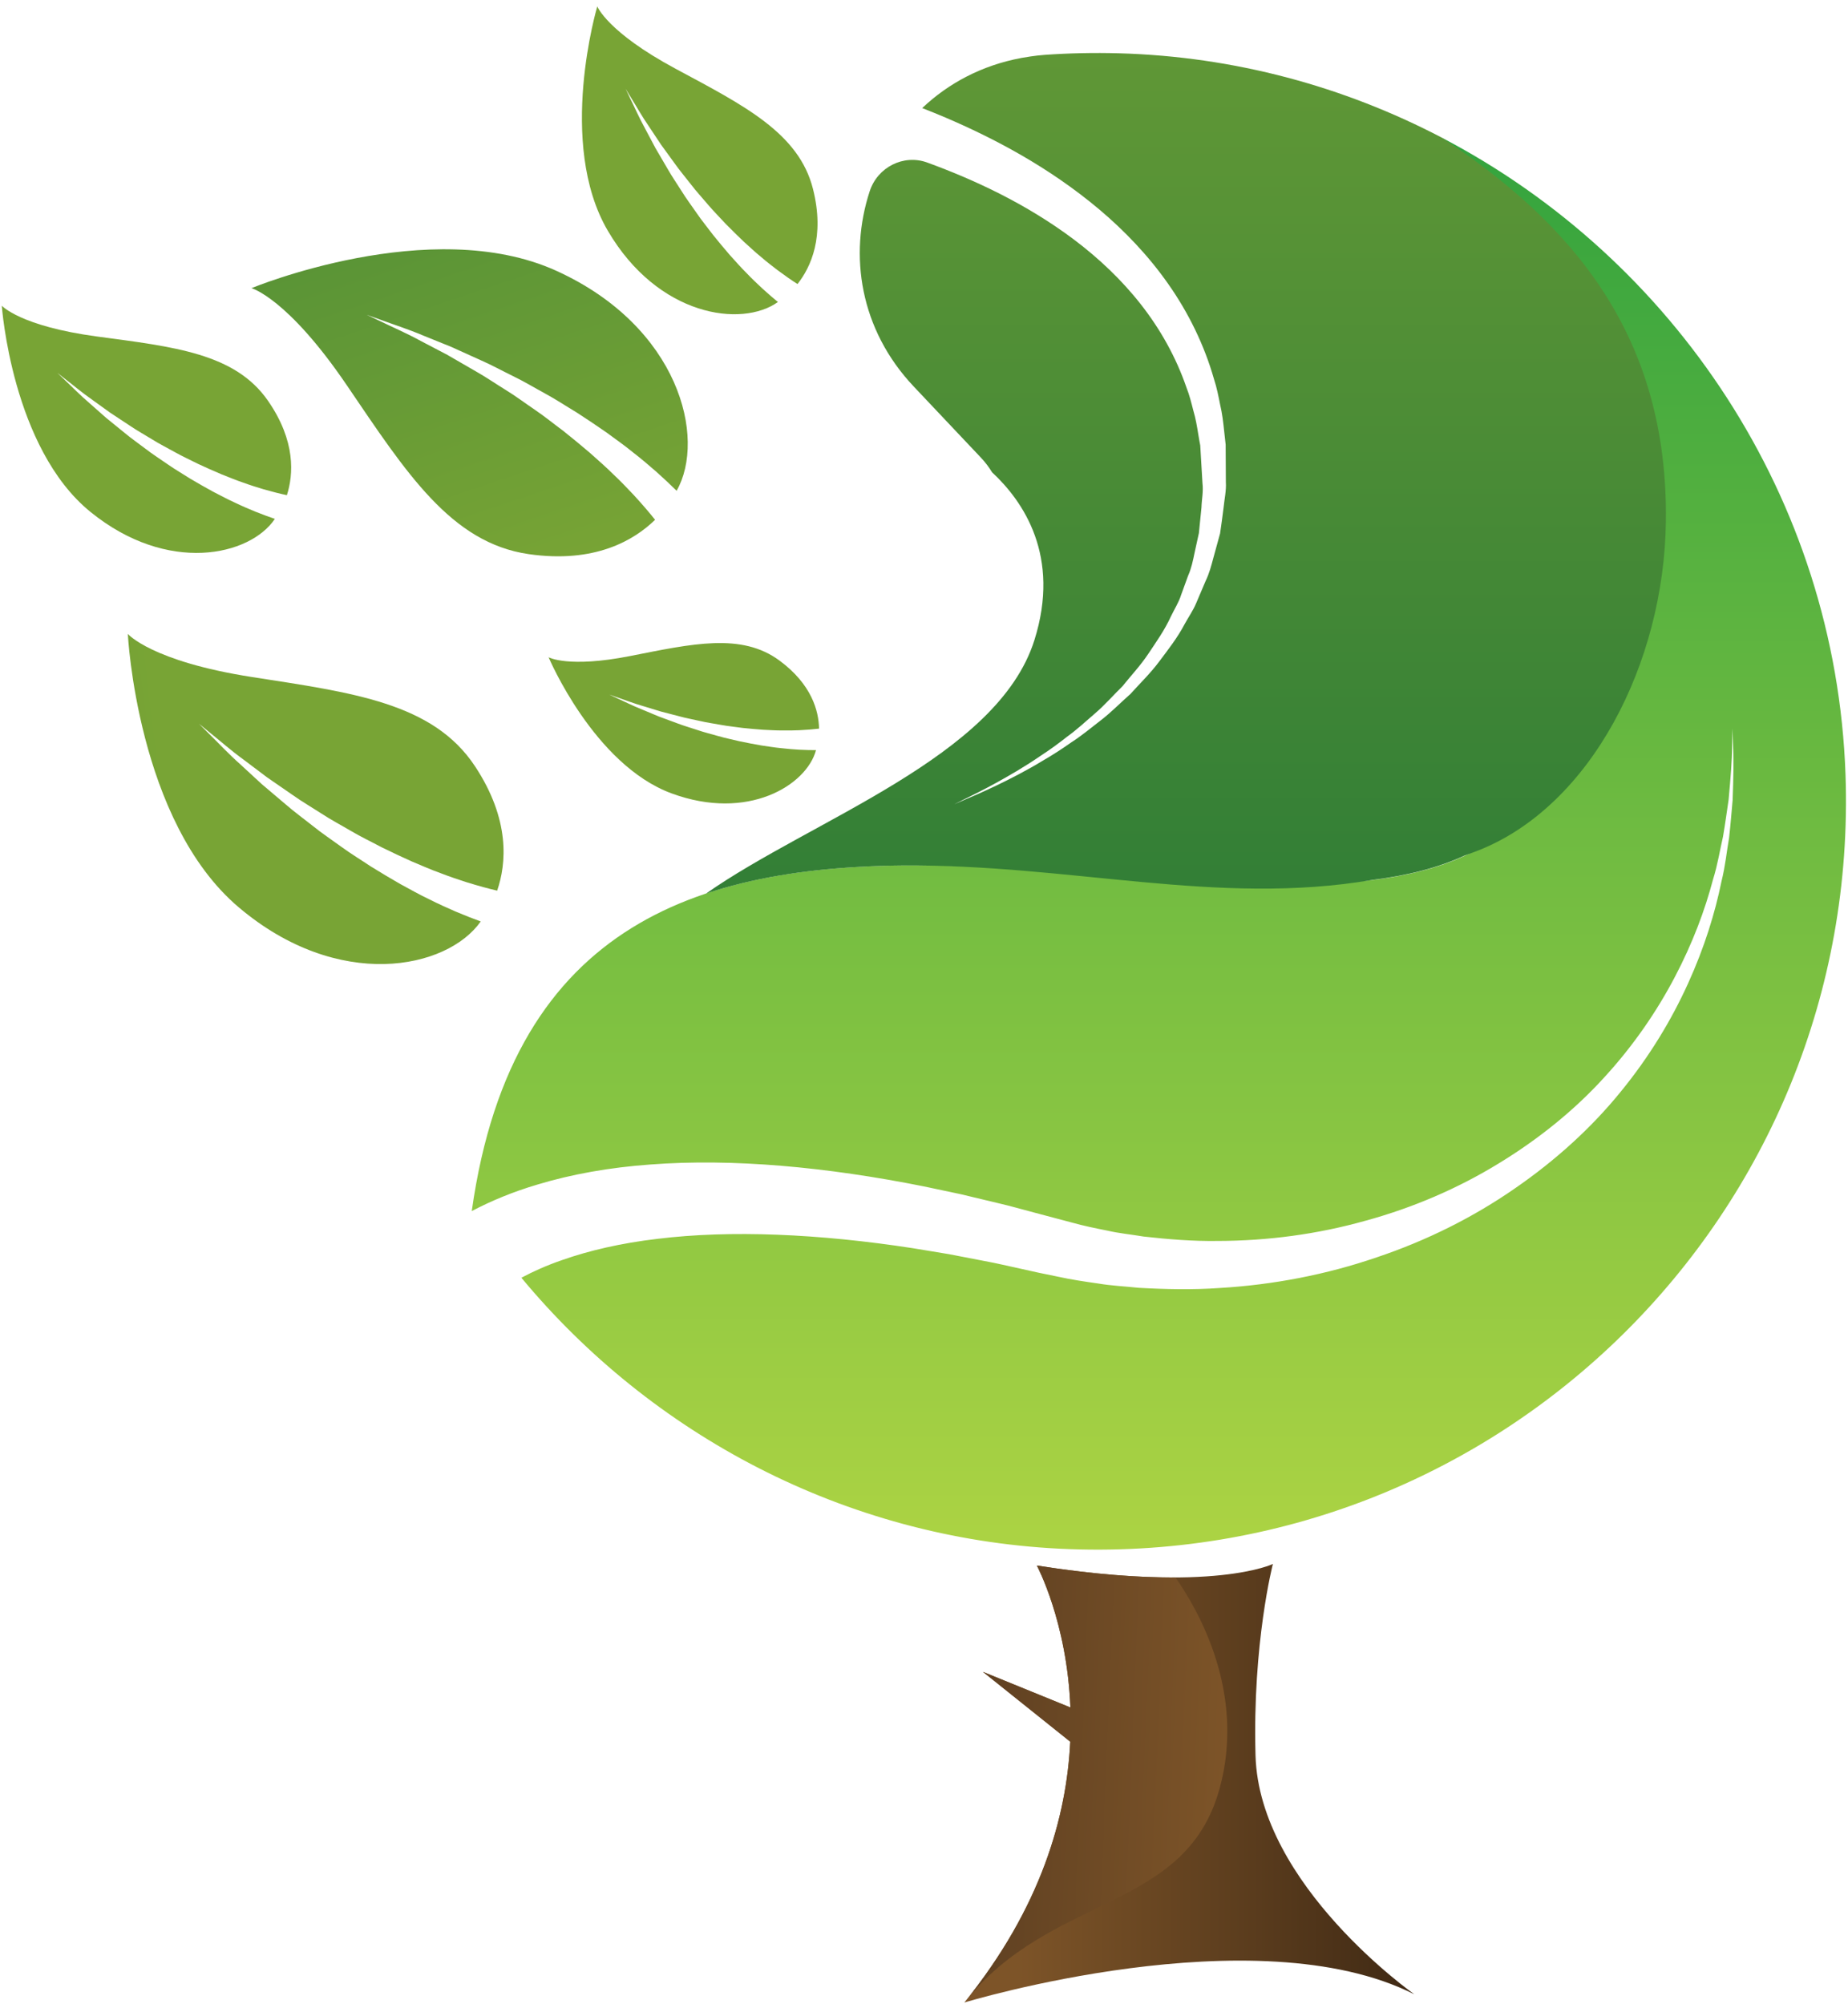 <svg width="237" height="257" viewBox="0 0 237 257" fill="none" xmlns="http://www.w3.org/2000/svg">
<path d="M236.68 99.33C235.441 63.87 214.619 33.148 184.818 17.609C193.07 26.147 205.999 43.464 208.422 69.959C210.082 88.108 202.276 100.692 190.904 108.069C160.163 128.009 71.079 80.117 60.505 155.294C60.509 155.3 60.513 155.305 60.515 155.31C62.952 154.024 65.789 152.836 68.971 151.9C73.253 150.605 78.132 149.721 83.403 149.342C93.959 148.536 106.024 149.656 118.51 152.155C120.066 152.484 121.635 152.818 123.217 153.152C124.785 153.528 126.364 153.906 127.953 154.286C129.546 154.649 131.119 155.109 132.713 155.526C134.264 155.939 135.824 156.352 137.389 156.767C139.011 157.224 140.504 157.519 142.001 157.819C143.487 158.164 145.102 158.317 146.656 158.58C149.806 158.935 152.995 159.195 156.192 159.146C162.585 159.134 169 158.274 175.096 156.559C181.207 154.895 186.998 152.394 192.167 149.226C197.344 146.079 201.954 142.334 205.716 138.196C209.502 134.079 212.509 129.653 214.789 125.302C217.08 120.951 218.665 116.679 219.688 112.792C220.29 110.869 220.574 109.001 220.969 107.301C221.262 105.581 221.477 103.99 221.689 102.555C221.954 99.666 222.139 97.386 222.127 95.826C222.166 94.266 222.187 93.435 222.187 93.435C222.187 93.435 222.213 94.266 222.262 95.826C222.362 97.389 222.307 99.676 222.205 102.6C222.074 104.054 221.948 105.67 221.751 107.424C221.45 109.16 221.267 111.073 220.769 113.058C219.952 117.065 218.587 121.518 216.484 126.13C214.392 130.743 211.539 135.511 207.828 140.036C204.142 144.581 199.528 148.797 194.243 152.434C188.966 156.093 182.968 159.104 176.544 161.253C170.136 163.454 163.303 164.775 156.396 165.18C152.941 165.427 149.472 165.348 146.02 165.153C144.291 164.965 142.595 164.899 140.845 164.605C139.09 164.356 137.342 164.094 135.786 163.749L133.294 163.238L130.946 162.719C129.383 162.383 127.835 162.005 126.283 161.725C124.733 161.426 123.194 161.129 121.665 160.835C120.132 160.582 118.613 160.329 117.103 160.08C105.037 158.217 93.669 157.728 84.334 158.873C79.666 159.418 75.531 160.381 72.099 161.594C70.097 162.281 68.373 163.062 66.865 163.862C83.588 184.02 108.332 197.237 135.861 198.611C192.247 201.419 238.642 155.538 236.68 99.33Z" fill="url(#paint0_linear_30_29)"/>
<path d="M184.819 17.605C172.36 11.109 158.343 7.249 143.514 6.835C140.3 6.745 137.122 6.814 133.985 7.035C133.359 7.079 132.748 7.155 132.144 7.243C131.785 7.294 131.43 7.352 131.077 7.416C131.039 7.422 131 7.428 130.963 7.434C130.967 7.435 130.969 7.435 130.973 7.437C125.932 8.372 121.624 10.678 118.267 13.862C119.243 14.243 120.235 14.64 121.26 15.077C127.402 17.709 134.438 21.368 140.943 26.829C144.181 29.557 147.257 32.751 149.828 36.424C152.404 40.088 154.443 44.237 155.686 48.603C156.045 49.681 156.258 50.796 156.479 51.903C156.741 53.004 156.873 54.123 156.99 55.241L157.186 57.019L157.195 58.629C157.202 59.702 157.207 60.77 157.212 61.836C157.286 62.874 157.024 64.038 156.916 65.129C156.768 66.233 156.641 67.335 156.471 68.413C156.185 69.455 155.901 70.491 155.618 71.52C155.346 72.549 155.075 73.568 154.613 74.516C154.204 75.477 153.798 76.431 153.396 77.376C153 78.321 152.405 79.156 151.928 80.035C150.995 81.815 149.777 83.348 148.641 84.868C147.507 86.388 146.167 87.666 144.987 88.987C143.656 90.162 142.462 91.397 141.156 92.391C139.861 93.397 138.652 94.399 137.394 95.203C136.175 96.061 134.992 96.827 133.841 97.489C131.58 98.87 129.513 99.903 127.807 100.729C126.096 101.551 124.727 102.135 123.793 102.531C122.862 102.933 122.366 103.147 122.366 103.147C122.366 103.147 122.851 102.908 123.76 102.456C124.67 102.01 126.005 101.355 127.663 100.446C129.316 99.534 131.313 98.399 133.476 96.913C134.578 96.2 135.706 95.38 136.86 94.471C138.054 93.615 139.19 92.566 140.404 91.516C141.629 90.477 142.728 89.208 143.958 88.003C145.033 86.657 146.264 85.358 147.271 83.84C148.282 82.322 149.369 80.801 150.16 79.062C150.6 78.135 151.177 77.261 151.488 76.256C151.783 75.447 152.073 74.646 152.367 73.838C152.788 72.902 152.995 71.89 153.204 70.874C153.387 70.043 153.571 69.206 153.755 68.365C153.846 67.462 153.992 65.997 154.083 65.094C154.113 64.038 154.347 63.068 154.21 61.929C154.148 60.866 154.086 59.799 154.022 58.728L153.927 57.12C153.859 56.828 153.757 56.161 153.676 55.701C153.514 54.681 153.341 53.663 153.046 52.671C152.789 51.671 152.546 50.669 152.164 49.71C150.827 45.816 148.799 42.2 146.305 39.026C143.814 35.846 140.88 33.101 137.789 30.766C131.583 26.092 124.851 23.019 118.967 20.864C118.95 20.858 118.932 20.851 118.915 20.845C115.872 19.737 112.546 21.442 111.538 24.521C108.857 32.708 110.26 42.237 117.185 49.57L125.788 58.678C126.347 59.27 126.828 59.908 127.235 60.575C131.244 64.297 136.054 71.325 132.659 82.094C127.913 97.144 104.076 105.096 90.546 114.596C96.502 112.599 103.012 111.594 109.798 111.192C109.824 111.191 109.849 111.188 109.875 111.187C110.996 111.121 112.124 111.072 113.259 111.037C113.259 111.037 113.262 111.037 113.264 111.037C114.029 111.013 114.801 111.005 115.572 110.995C137.23 110.793 156.133 116.245 176.034 112.839C180.431 112.297 184.411 111.31 187.854 109.71C188.434 109.499 189.012 109.292 189.594 109.063C204.007 103.37 213.41 85.106 213.643 66.881C213.954 42.987 201.584 28.618 184.819 17.605Z" fill="url(#paint1_linear_30_29)"/>
<path d="M161.016 225.127C160.615 210.673 163.244 200.57 163.244 200.57C163.244 200.57 155.561 204.333 132.971 200.769C132.971 200.769 136.845 207.965 137.276 218.972L126.057 214.401L137.256 223.361C136.8 232.915 133.536 244.639 123.675 256.813C123.675 256.813 160.987 245.46 181.377 255.757C181.377 255.757 161.476 241.761 161.016 225.127Z" fill="url(#paint2_linear_30_29)"/>
<path d="M156.405 229.388C159.787 217.108 153.701 206.505 150.745 202.298C146.271 202.323 140.454 201.955 132.971 200.773C132.971 200.773 136.845 207.97 137.276 218.977L126.057 214.406L137.256 223.366C136.8 232.92 133.536 244.643 123.675 256.818C134.738 242.757 152.026 245.292 156.405 229.388Z" fill="url(#paint3_linear_30_29)"/>
<path d="M44.469 49.394C52.072 60.58 57.823 69.629 67.814 71.065C76.297 72.284 81.333 69.274 84.012 66.66C83.297 65.757 82.365 64.669 81.251 63.457C80.476 62.636 79.632 61.747 78.681 60.853C77.763 59.929 76.713 59.034 75.653 58.076C74.567 57.147 73.424 56.206 72.246 55.267C71.033 54.372 69.844 53.396 68.572 52.536C67.302 51.675 66.068 50.745 64.772 49.958C63.483 49.161 62.247 48.309 60.984 47.601C59.729 46.875 58.514 46.173 57.364 45.508C56.185 44.89 55.07 44.306 54.04 43.767C51.995 42.65 50.205 41.901 48.986 41.295C47.755 40.713 47.052 40.381 47.052 40.381C47.052 40.381 47.785 40.642 49.066 41.099C50.338 41.58 52.207 42.154 54.359 43.066C55.444 43.505 56.62 43.981 57.865 44.483C59.089 45.036 60.38 45.621 61.715 46.225C63.061 46.814 64.39 47.548 65.778 48.227C67.173 48.895 68.515 49.712 69.899 50.463C71.284 51.212 72.596 52.086 73.931 52.883C75.237 53.725 76.511 54.579 77.731 55.428C78.928 56.311 80.11 57.133 81.17 58.006C82.255 58.842 83.24 59.691 84.15 60.481C85.145 61.369 86.018 62.193 86.775 62.942C90.614 56.183 87.123 41.883 71.33 34.721C55.232 27.421 32.253 36.954 32.253 36.954C32.253 36.954 36.867 38.209 44.469 49.394Z" fill="url(#paint4_linear_30_29)"/>
<path d="M80.835 84.129C88.81 82.555 95.091 81.113 99.972 84.718C104.115 87.78 104.998 91.192 105.041 93.442C104.354 93.527 103.497 93.598 102.507 93.647C101.829 93.671 101.092 93.695 100.308 93.676C99.525 93.683 98.697 93.623 97.839 93.585C96.983 93.523 96.096 93.444 95.195 93.348C94.299 93.218 93.378 93.134 92.471 92.964C91.563 92.795 90.644 92.672 89.757 92.461C88.868 92.257 87.98 92.1 87.141 91.869C86.297 91.65 85.481 91.438 84.709 91.235C83.944 91.002 83.22 90.781 82.552 90.577C81.206 90.19 80.124 89.756 79.347 89.499C78.575 89.228 78.133 89.074 78.133 89.074C78.133 89.074 78.557 89.271 79.297 89.617C80.044 89.949 81.086 90.492 82.393 91.011C83.042 91.282 83.746 91.575 84.491 91.886C85.248 92.166 86.047 92.461 86.873 92.767C87.698 93.083 88.575 93.331 89.456 93.626C90.335 93.93 91.253 94.148 92.162 94.411C93.071 94.675 94.001 94.856 94.909 95.079C95.823 95.269 96.728 95.443 97.608 95.595C98.493 95.722 99.346 95.87 100.168 95.945C100.985 96.046 101.765 96.098 102.488 96.145C103.289 96.185 104.01 96.202 104.651 96.2C103.437 100.713 95.906 105.355 86.127 101.749C76.158 98.073 70.356 84.291 70.356 84.291C70.356 84.291 72.859 85.702 80.835 84.129Z" fill="url(#paint5_linear_30_29)"/>
<path d="M86.632 8.812C95.395 13.521 102.455 17.039 104.265 24.24C105.803 30.354 103.985 34.267 102.277 36.426C101.562 35.973 100.695 35.373 99.724 34.651C99.065 34.145 98.349 33.597 97.623 32.969C96.876 32.368 96.142 31.668 95.36 30.966C94.599 30.242 93.823 29.477 93.046 28.686C92.299 27.868 91.494 27.072 90.767 26.207C90.04 25.342 89.266 24.511 88.592 23.623C87.909 22.74 87.192 21.902 86.578 21.032C85.951 20.168 85.345 19.335 84.77 18.542C84.228 17.727 83.716 16.955 83.243 16.243C82.27 14.832 81.584 13.58 81.05 12.733C80.53 11.877 80.234 11.388 80.234 11.388C80.234 11.388 80.481 11.905 80.912 12.807C81.361 13.7 81.923 15.024 82.755 16.53C83.158 17.291 83.595 18.114 84.058 18.987C84.558 19.84 85.083 20.74 85.627 21.671C86.16 22.611 86.798 23.527 87.401 24.49C87.996 25.46 88.697 26.38 89.35 27.335C90.004 28.292 90.743 29.186 91.427 30.101C92.143 30.992 92.865 31.859 93.58 32.687C94.317 33.495 95.009 34.297 95.727 35.005C96.422 35.735 97.119 36.391 97.766 36.997C98.491 37.658 99.16 38.234 99.767 38.731C95.113 42.053 84.385 40.589 77.943 29.58C71.375 18.358 76.6 0.82 76.6 0.82C76.6 0.82 77.869 4.102 86.632 8.812Z" fill="url(#paint6_linear_30_29)"/>
<path d="M12.436 43.154C22.295 44.481 30.14 45.292 34.368 51.396C37.958 56.578 37.633 60.881 36.793 63.503C35.965 63.33 34.941 63.074 33.778 62.739C32.983 62.498 32.121 62.235 31.22 61.904C30.31 61.604 29.376 61.207 28.397 60.824C27.43 60.415 26.434 59.972 25.429 59.504C24.442 59.001 23.409 58.539 22.424 57.984C21.44 57.431 20.422 56.925 19.478 56.33C18.53 55.744 17.563 55.211 16.683 54.612C15.792 54.024 14.932 53.455 14.115 52.917C13.32 52.344 12.57 51.803 11.877 51.303C10.47 50.324 9.389 49.393 8.59 48.788C7.803 48.17 7.353 47.816 7.353 47.816C7.353 47.816 7.765 48.213 8.488 48.905C9.221 49.584 10.213 50.626 11.522 51.742C12.168 52.313 12.867 52.93 13.606 53.584C14.372 54.207 15.181 54.865 16.017 55.544C16.847 56.237 17.767 56.869 18.669 57.56C19.568 58.259 20.546 58.874 21.495 59.538C22.443 60.203 23.449 60.78 24.412 61.397C25.395 61.98 26.375 62.537 27.336 63.061C28.31 63.558 29.241 64.066 30.162 64.477C31.07 64.917 31.951 65.285 32.77 65.625C33.681 65.988 34.51 66.293 35.251 66.544C32.064 71.291 21.506 73.693 11.604 65.653C1.509 57.458 0.231 39.203 0.231 39.203C0.231 39.203 2.577 41.828 12.436 43.154Z" fill="url(#paint7_linear_30_29)"/>
<path d="M32.318 86.825C45.235 88.837 55.519 90.117 60.905 98.25C65.48 105.156 64.934 110.799 63.759 114.221C62.675 113.971 61.34 113.607 59.82 113.136C58.783 112.798 57.656 112.429 56.482 111.969C55.295 111.55 54.078 111.003 52.804 110.473C51.543 109.909 50.248 109.299 48.939 108.657C47.657 107.969 46.312 107.335 45.034 106.579C43.755 105.824 42.433 105.133 41.21 104.325C39.979 103.529 38.725 102.803 37.584 101.992C36.43 101.196 35.315 100.426 34.258 99.696C33.23 98.922 32.259 98.189 31.361 97.513C29.54 96.189 28.144 94.936 27.111 94.12C26.093 93.286 25.512 92.809 25.512 92.809C25.512 92.809 26.044 93.341 26.972 94.27C27.919 95.182 29.192 96.577 30.88 98.08C31.713 98.848 32.614 99.678 33.568 100.557C34.559 101.397 35.603 102.283 36.683 103.198C37.754 104.13 38.944 104.988 40.113 105.919C41.273 106.861 42.541 107.695 43.771 108.594C44.999 109.494 46.304 110.278 47.553 111.116C48.829 111.908 50.103 112.668 51.349 113.381C52.614 114.061 53.823 114.754 55.022 115.318C56.202 115.92 57.351 116.428 58.417 116.896C59.605 117.398 60.685 117.821 61.652 118.171C57.336 124.32 43.4 127.187 30.611 116.354C17.573 105.313 16.394 81.297 16.394 81.297C16.394 81.297 19.403 84.812 32.318 86.825Z" fill="url(#paint8_linear_30_29)"/>
<defs>
<linearGradient id="paint0_linear_30_29" x1="148.623" y1="216.439" x2="148.623" y2="-44.512" gradientUnits="userSpaceOnUse">
<stop stop-color="#B8D844"/>
<stop offset="1" stop-color="#0A933C"/>
</linearGradient>
<linearGradient id="paint1_linear_30_29" x1="152.102" y1="208.296" x2="152.102" y2="-96.62" gradientUnits="userSpaceOnUse">
<stop stop-color="#0A6937"/>
<stop offset="0.596" stop-color="#589336"/>
<stop offset="0.883" stop-color="#78A435"/>
</linearGradient>
<linearGradient id="paint2_linear_30_29" x1="123.674" y1="228.691" x2="181.376" y2="228.691" gradientUnits="userSpaceOnUse">
<stop offset="0.117" stop-color="#7D5428"/>
<stop offset="0.601" stop-color="#5D3E1E"/>
<stop offset="1" stop-color="#3F2914"/>
</linearGradient>
<linearGradient id="paint3_linear_30_29" x1="161.22" y1="230.145" x2="126.38" y2="228.716" gradientUnits="userSpaceOnUse">
<stop offset="0.117" stop-color="#7D5428"/>
<stop offset="1" stop-color="#604122"/>
</linearGradient>
<linearGradient id="paint4_linear_30_29" x1="20.009" y1="-74.419" x2="76.352" y2="93.549" gradientUnits="userSpaceOnUse">
<stop stop-color="#0A6937"/>
<stop offset="0.596" stop-color="#589336"/>
<stop offset="0.883" stop-color="#78A435"/>
</linearGradient>
<linearGradient id="paint5_linear_30_29" x1="-76.596" y1="174.624" x2="52.605" y2="109.303" gradientUnits="userSpaceOnUse">
<stop stop-color="#0A6937"/>
<stop offset="0.596" stop-color="#589336"/>
<stop offset="0.883" stop-color="#78A435"/>
</linearGradient>
<linearGradient id="paint6_linear_30_29" x1="-167.869" y1="-35.885" x2="5.037" y2="2.77" gradientUnits="userSpaceOnUse">
<stop stop-color="#0A6937"/>
<stop offset="0.596" stop-color="#589336"/>
<stop offset="0.883" stop-color="#78A435"/>
</linearGradient>
<linearGradient id="paint7_linear_30_29" x1="-169.029" y1="80.647" x2="6.422" y2="56.021" gradientUnits="userSpaceOnUse">
<stop stop-color="#0A6937"/>
<stop offset="0.596" stop-color="#589336"/>
<stop offset="0.883" stop-color="#78A435"/>
</linearGradient>
<linearGradient id="paint8_linear_30_29" x1="-133.708" y1="122.37" x2="42.221" y2="101.399" gradientUnits="userSpaceOnUse">
<stop stop-color="#0A6937"/>
<stop offset="0.596" stop-color="#589336"/>
<stop offset="0.883" stop-color="#78A435"/>
</linearGradient>
</defs>
</svg>
